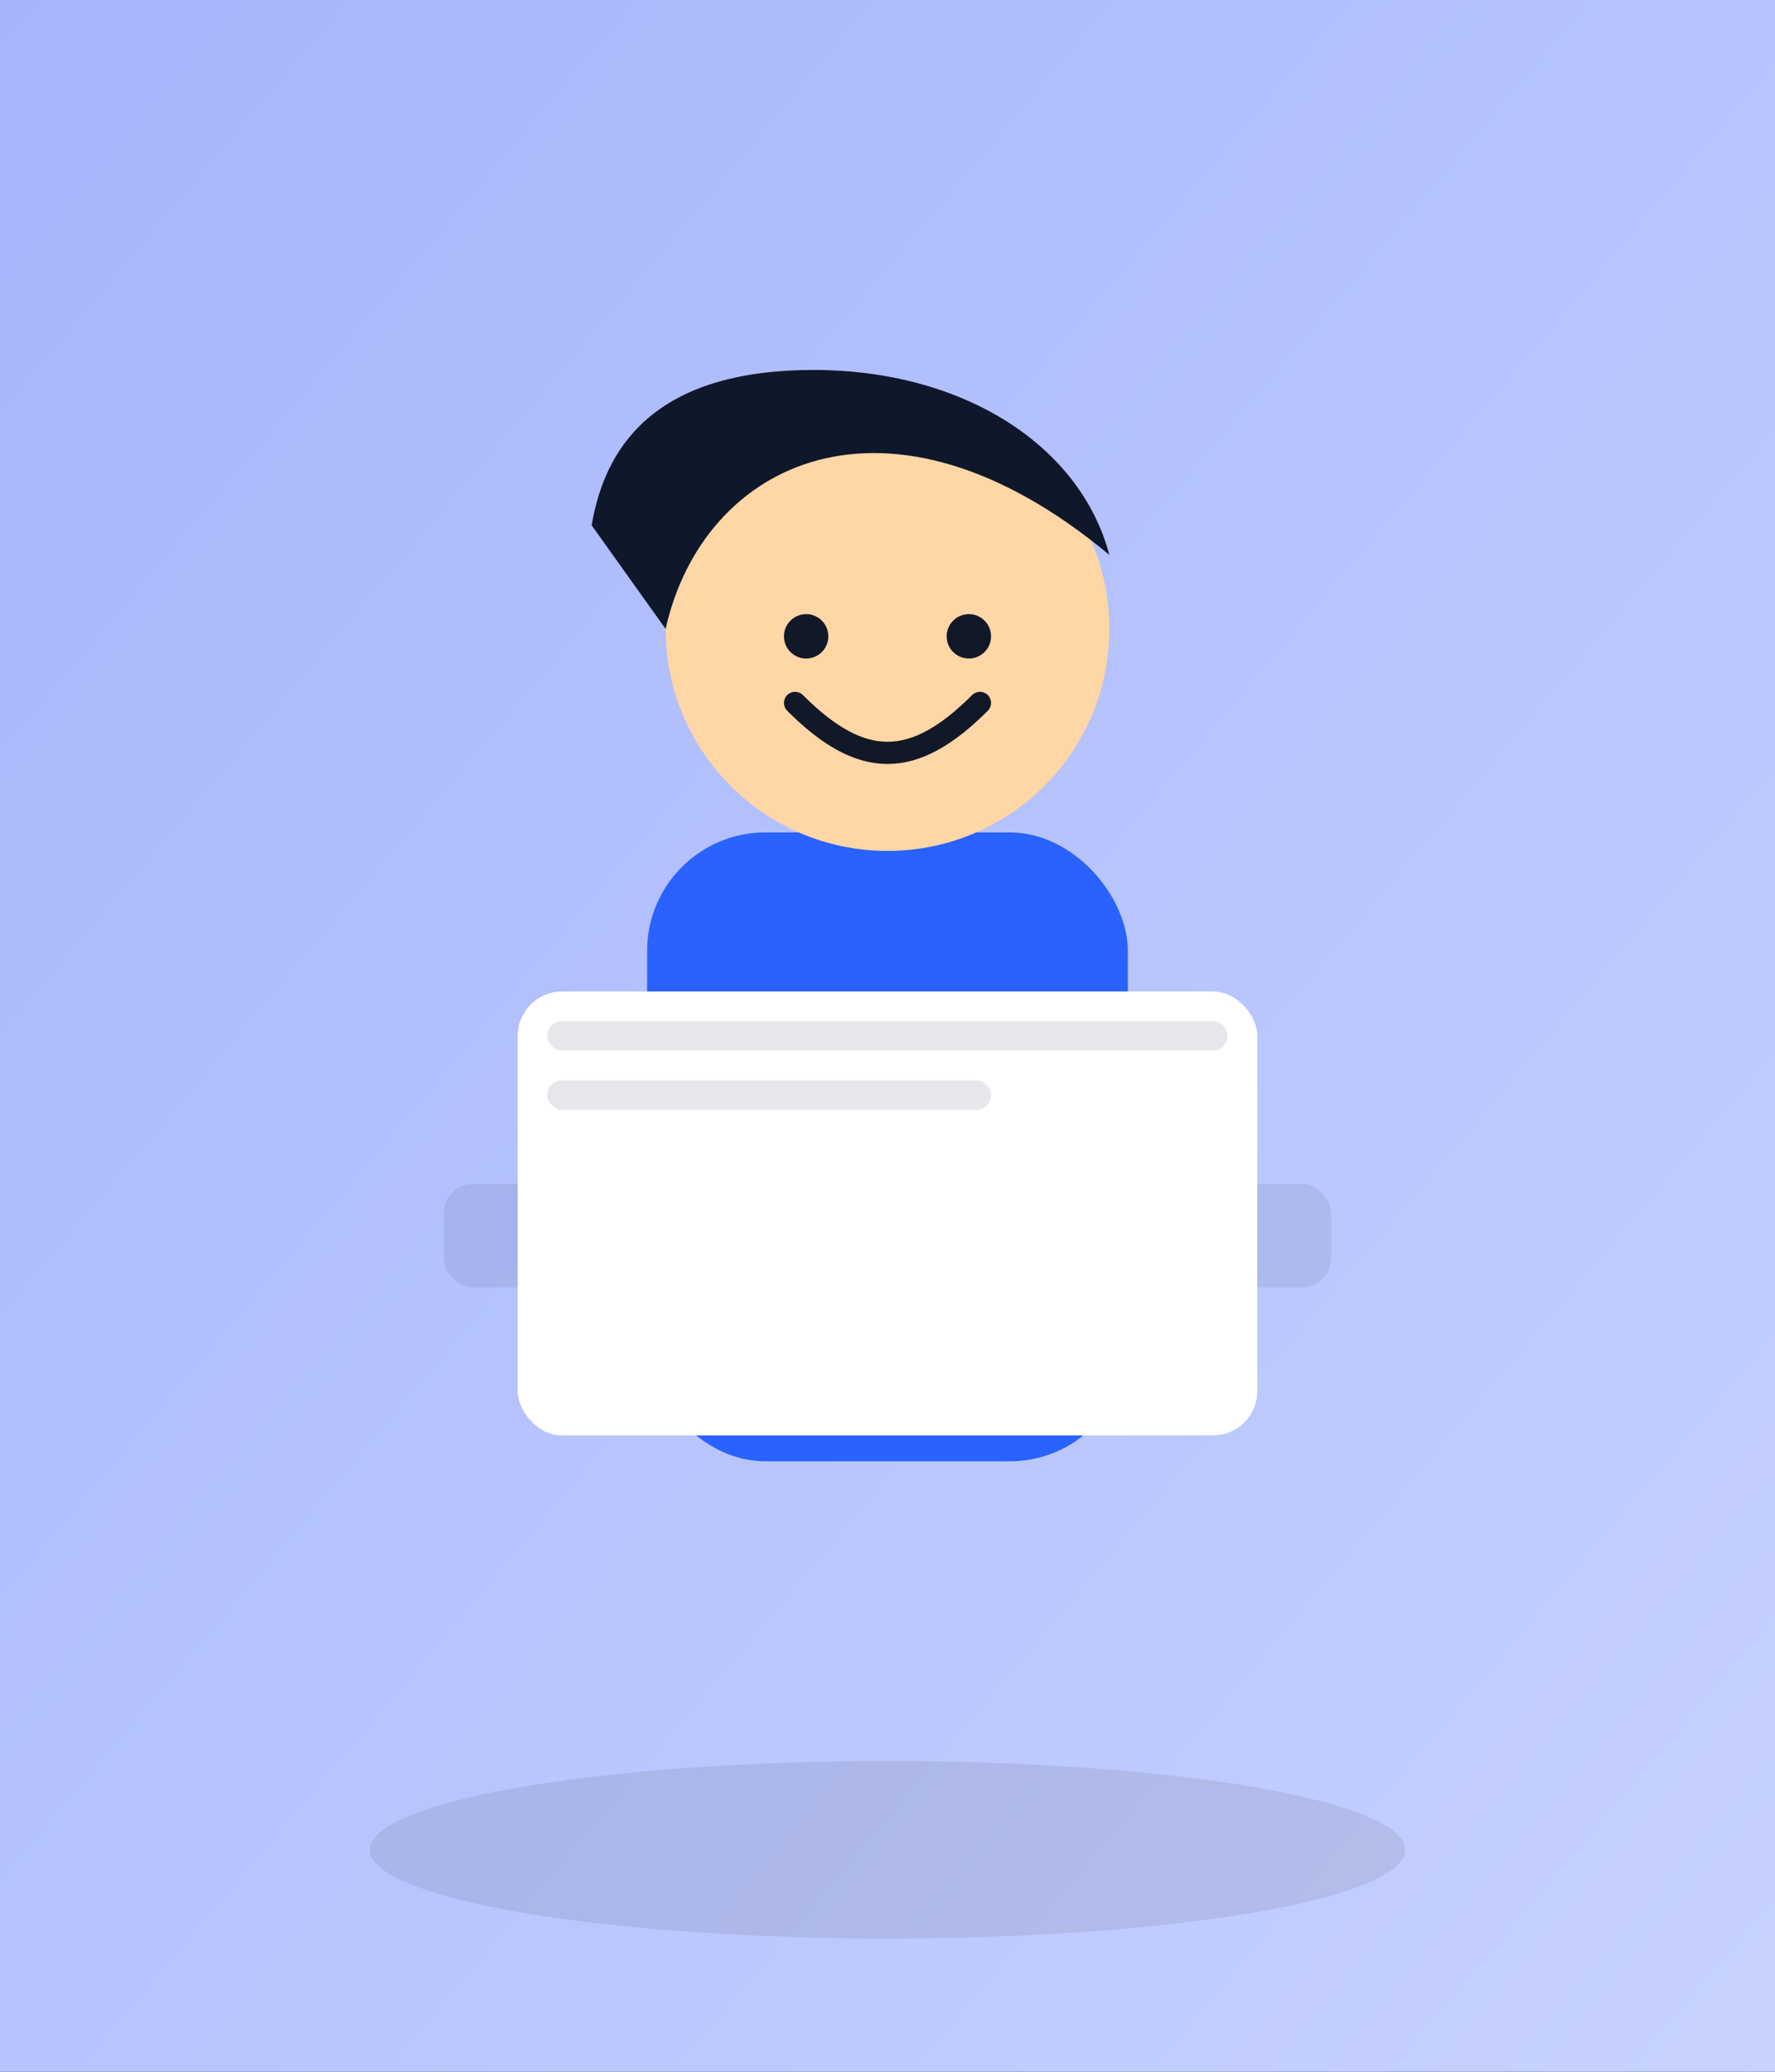 <svg xmlns="http://www.w3.org/2000/svg" viewBox="0 0 480 560">
  <rect x="0" y="0" width="480" height="560" fill="#333333" stroke="none"/>
  <defs>
    <linearGradient id="g" x1="0" y1="0" x2="1" y2="1">
      <stop offset="0" stop-color="#a5b4fc"/>
      <stop offset="1" stop-color="#c7d2fe"/>
    </linearGradient>
  </defs>
  <rect width="480" height="560" fill="url(#g)"/>
  <!-- shadow -->
  <ellipse cx="240" cy="500" rx="140" ry="24" fill="#000" opacity=".08"/>
  <!-- body -->
  <rect x="175" y="225" width="130" height="170" rx="32" fill="#2962ff"/>
  <!-- head -->
  <circle cx="240" cy="170" r="60" fill="#ffd6a5"/>
  <!-- hair -->
  <path d="M180,170c10-45,60-70,120-20c-8-30-40-50-80-50s-56,18-60,42z" fill="#0f172a"/>
  <!-- eyes -->
  <circle cx="218" cy="172" r="6" fill="#111827"/>
  <circle cx="262" cy="172" r="6" fill="#111827"/>
  <!-- smile -->
  <path d="M215,190c18,18,32,18,50,0" stroke="#111827" stroke-width="6" fill="none" stroke-linecap="round"/>
  <!-- laptop -->
  <rect x="120" y="320" width="240" height="28" rx="8" fill="#111827" opacity=".08"/>
  <rect x="140" y="268" width="200" height="120" rx="12" fill="#fff"/>
  <rect x="148" y="276" width="184" height="8" rx="4" fill="#e5e7eb"/>
  <rect x="148" y="292" width="120" height="8" rx="4" fill="#e5e7eb"/>
</svg>
